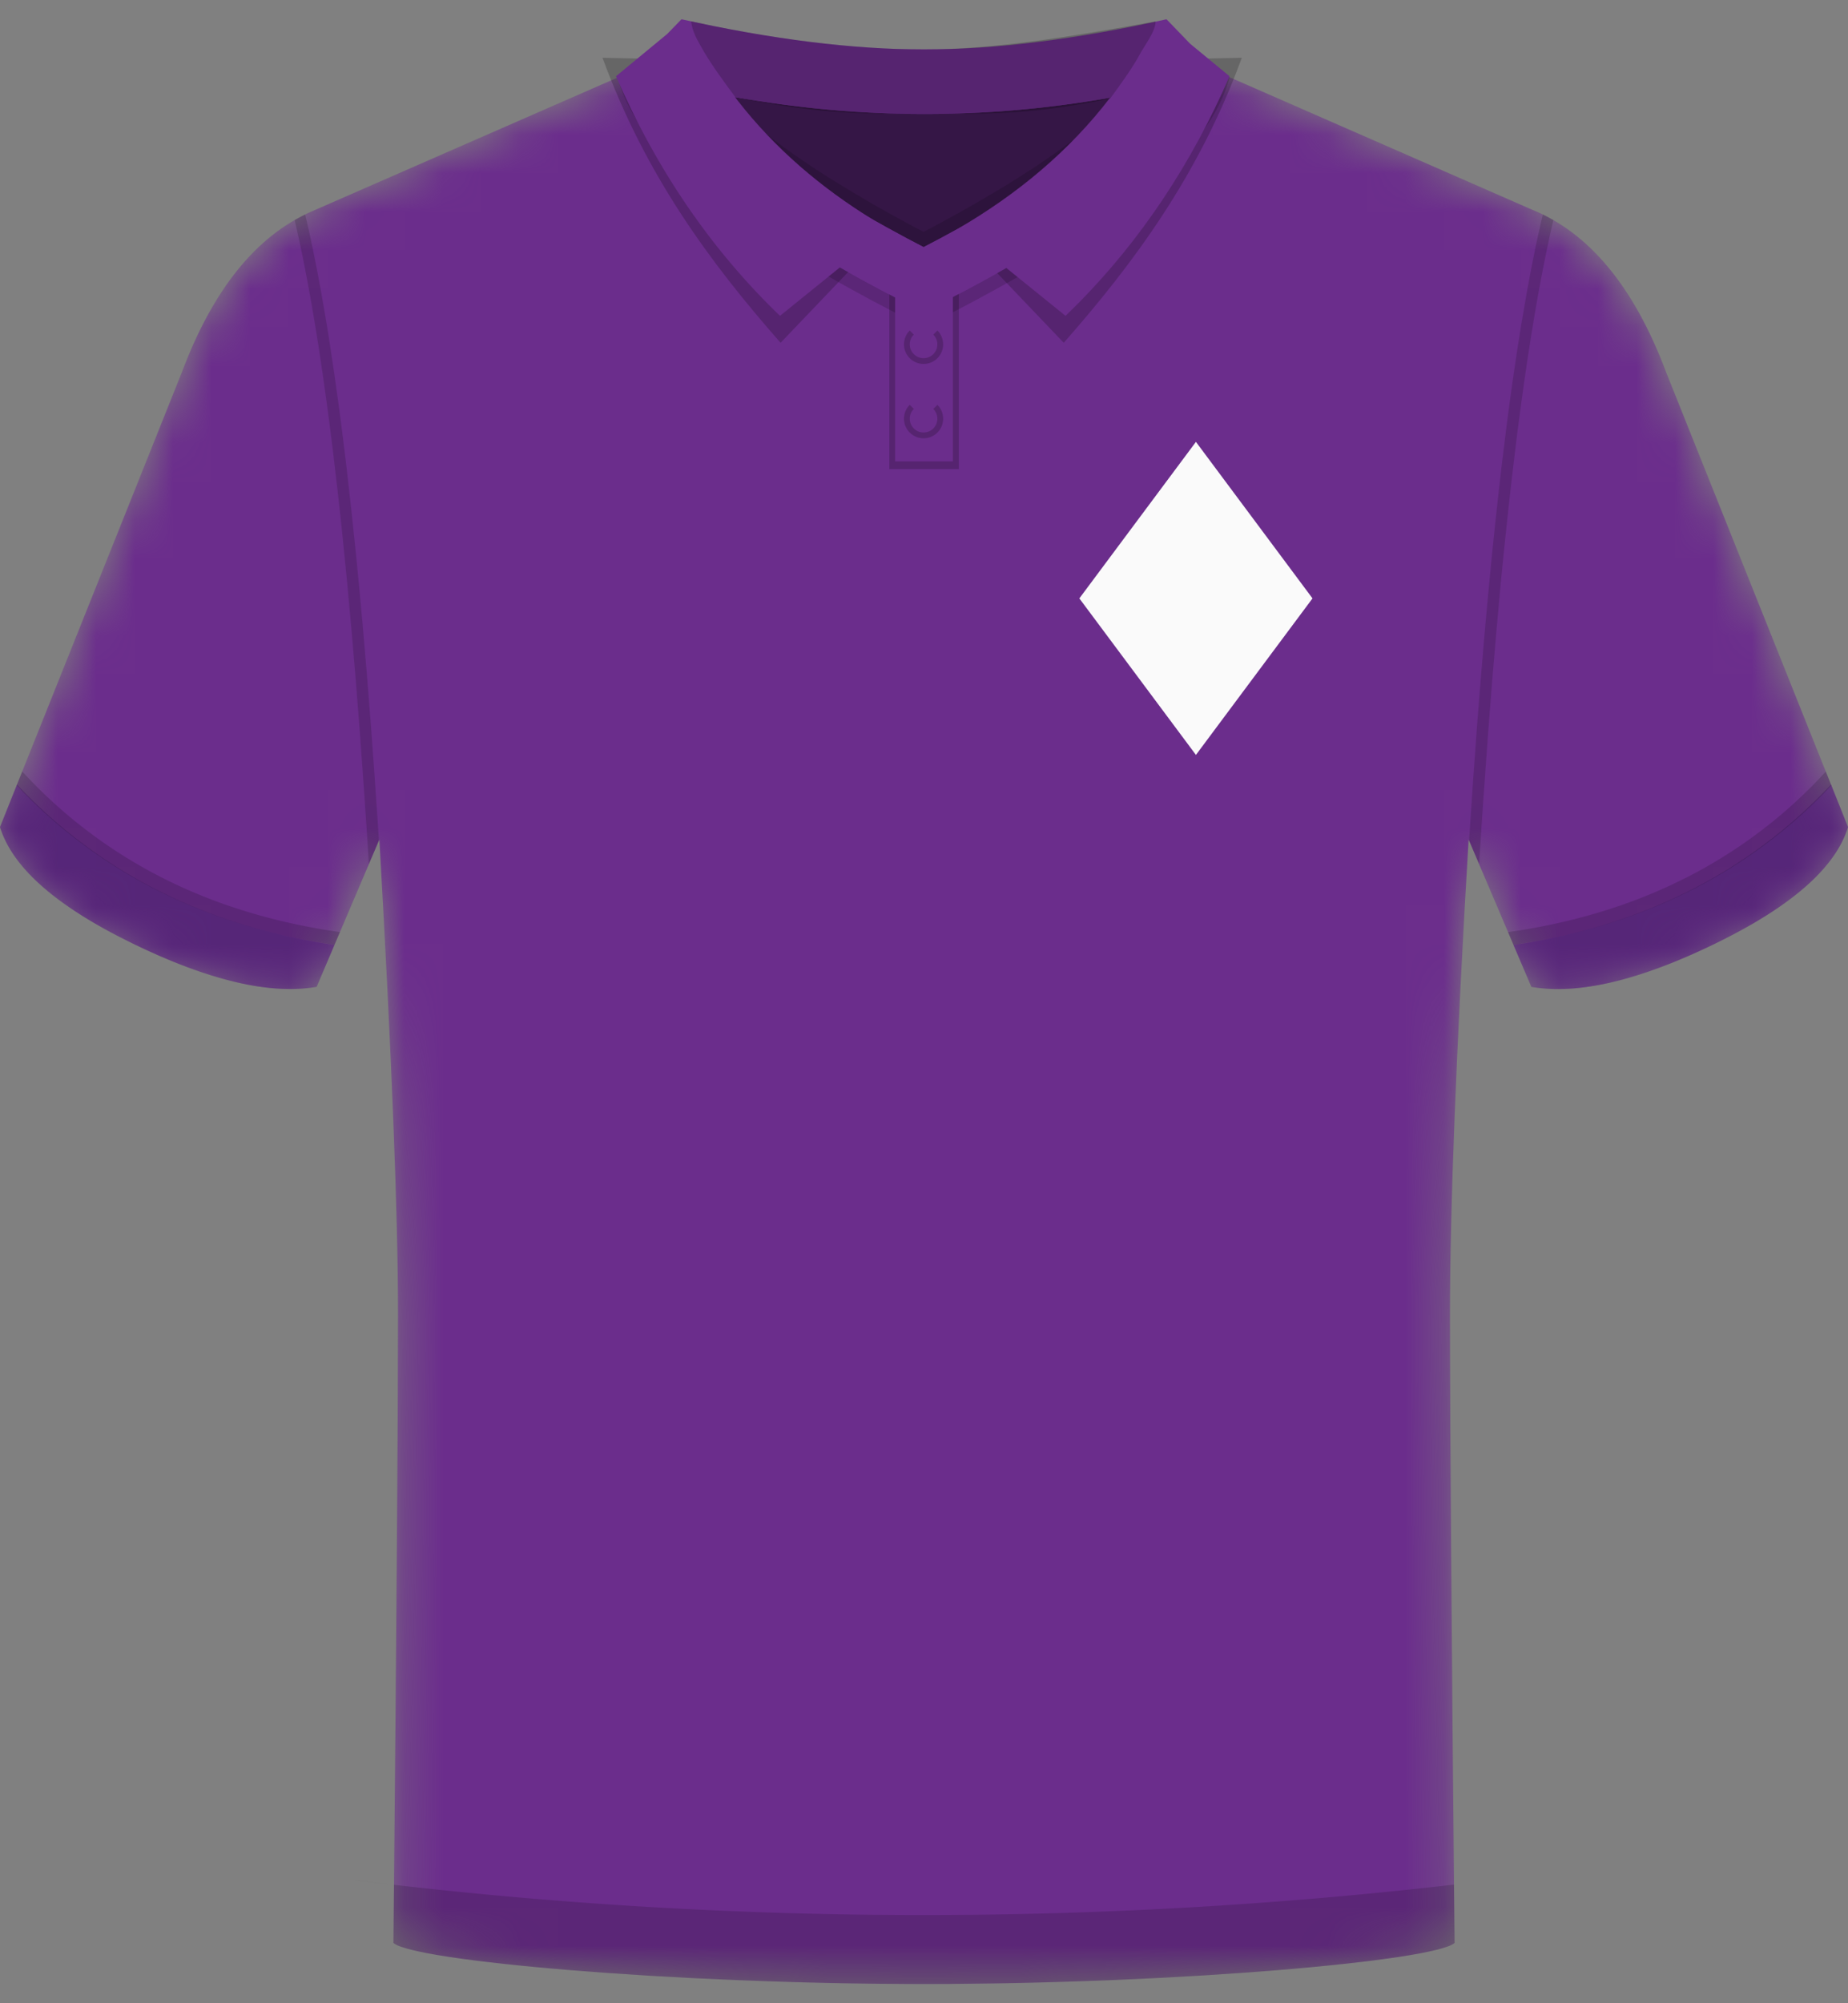 <svg viewBox="0 0 48 52" xmlns="http://www.w3.org/2000/svg" xmlns:xlink="http://www.w3.org/1999/xlink" title="Fiorentina Home Kit 2024/25">
                        <rect x="0" y="0" width="48" height="52" fill="#808080" stroke="none"/>
                        <defs>
                            <path id="kit" d="M10.22 50.435c.079-8.326.118-13.766.118-16.32 0-2.553-.161-6.661-.484-12.324l-1.63 3.825c-1.213.21-2.806-.165-4.778-1.125-1.92-.933-3.059-1.912-3.418-2.937L0 21.469 4.725 9.66c.809-2.154 1.936-3.546 3.381-4.176l8.278-3.621c.72-.393 3.26-.588 7.617-.586 4.357.003 6.894.198 7.613.586l8.162 3.572c1.502.604 2.669 2.013 3.499 4.225L48 21.47c-.325 1.055-1.473 2.063-3.446 3.022-1.972.96-3.565 1.335-4.778 1.125l-1.63-3.825c-.323 5.467-.484 9.575-.484 12.325s.04 8.19.119 16.319c-.535.464-7.158 1.065-13.78 1.065-6.623 0-13.246-.6-13.78-1.065Z"></path>
                            
                        </defs>
                        <mask id="kitMask" fill="#fff">
                            <use xlink:href="#kit"></use>
                        </mask>
                        <g fill="none" fill-rule="evenodd">
                            
            <path fill="#6b2d8c" d="M10.22 50.435c.079-8.326.118-13.766.118-16.32 0-2.553-.161-6.661-.484-12.324l-1.63 3.825c-1.213.21-2.806-.165-4.778-1.125-1.92-.933-3.059-1.912-3.418-2.937L0 21.469 4.725 9.66c.809-2.154 1.936-3.546 3.381-4.176l8.278-3.621c.72-.393 3.26-.588 7.617-.586 4.357.003 6.894.198 7.613.586l8.162 3.572c1.502.604 2.669 2.013 3.499 4.225L48 21.47c-.325 1.055-1.473 2.063-3.446 3.022-1.972.96-3.565 1.335-4.778 1.125l-1.63-3.825c-.323 5.467-.484 9.575-.484 12.325s.04 8.19.119 16.319c-.535.464-7.158 1.065-13.78 1.065-6.623 0-13.246-.6-13.78-1.065Z" coloured="" opacity="1" mask="url(#kitMask)" id="base"></path><g fill="none" fill-rule="evenodd" id="collar-06"><path fill="#000" fill-opacity=".5" fill-rule="nonzero" d="M18.238,2.353 C20.164,2.758 22.089,2.96 24.014,2.96 C25.92,2.96 27.825,2.762 29.733,2.364 C29.365,2.853 28.764,3.415 27.923,4.035 L27.575,4.285 L27.202,4.541 C27.009,4.67 26.807,4.801 26.595,4.934 L26.158,5.204 L25.696,5.478 L25.208,5.757 L24.954,5.899 L24.428,6.185 L23.99,6.415 L23.551,6.185 L23.025,5.899 L22.524,5.617 L22.049,5.341 L21.385,4.935 L20.875,4.606 L20.405,4.286 C20.225,4.16 20.054,4.035 19.893,3.914 L19.583,3.673 C19.024,3.226 18.599,2.814 18.305,2.442 Z"></path><path fill="#000" fill-rule="nonzero" d="M31.61,1.857 L31.935,2.003 C31.604,3.34 30.269,4.749 27.955,6.261 L27.647,6.459 L27.178,6.751 L26.93,6.9 L26.424,7.196 L25.888,7.497 L25.333,7.799 L25.046,7.951 L24.75,8.105 L23.989,8.493 L23.226,8.104 L22.643,7.798 L22.088,7.496 L21.818,7.345 L21.552,7.194 L20.922,6.824 L20.328,6.458 C17.831,4.874 16.393,3.403 16.045,2.01 L16.371,1.868 C16.652,3.11 17.933,4.477 20.213,5.967 L20.516,6.162 L20.983,6.452 L21.729,6.892 L22.257,7.19 L22.81,7.49 L23.387,7.793 L23.989,8.1 L24.591,7.793 L25.169,7.49 L25.721,7.19 L26.25,6.892 L26.875,6.525 L27.463,6.162 C29.939,4.591 31.322,3.156 31.61,1.857 Z M17.961,0.556 L18.308,0.63 C18.212,0.864 18.162,1.106 18.162,1.35 C18.162,1.772 18.646,2.439 19.601,3.236 L19.798,3.397 L20.104,3.634 L20.348,3.815 L20.603,3.997 L21.163,4.377 L21.568,4.637 L22.225,5.038 L22.695,5.312 L23.192,5.591 L23.714,5.875 L23.989,6.019 L24.261,5.877 L24.911,5.522 L25.517,5.177 L25.975,4.906 L26.409,4.638 L26.813,4.379 L27.004,4.252 L27.371,4.001 L27.715,3.753 C28.983,2.819 29.692,2.015 29.801,1.496 L29.814,1.408 L29.817,1.35 C29.817,1.108 29.767,0.868 29.674,0.634 L30.015,0.562 C30.098,0.771 30.146,0.986 30.162,1.202 L30.167,1.35 L30.164,1.422 C30.115,2.032 29.454,2.867 28.158,3.859 L27.923,4.035 L27.575,4.285 L27.202,4.541 L26.906,4.736 L26.595,4.934 L26.158,5.204 L25.696,5.478 L25.208,5.757 L24.954,5.899 L24.428,6.185 L23.99,6.415 L23.551,6.185 L23.025,5.899 L22.524,5.617 L21.821,5.204 L21.385,4.935 L20.875,4.606 L20.405,4.286 L20.142,4.098 L19.893,3.914 L19.583,3.673 C18.395,2.724 17.812,1.928 17.812,1.35 C17.812,1.149 17.841,0.949 17.897,0.752 L17.961,0.556 Z" opacity=".15"></path><rect width="1.804" height="5" x="23.1" y="7.177" fill="#000" fill-opacity=".2"></rect><path fill="#000" fill-opacity=".2" fill-rule="nonzero" d="M15.65,1.5 L17.794,1.544 L18.491,2.357 C19.889,3.972 21.321,5.474 23.048,5.996 L20.275,8.898 C18.45,6.823 16.767,4.552 15.65,1.5 Z M32.255,1.5 L30.111,1.544 L29.413,2.357 C28.015,3.972 26.584,5.474 24.857,5.996 L27.63,8.898 C29.455,6.823 31.138,4.552 32.255,1.5 Z"></path><path fill="#6b2d8c" fill-rule="nonzero" d="M30.299,0.5 L30.91,1.133 L31.936,1.979 C30.948,4.255 29.643,6.21 28.028,7.852 L27.677,8.199 L26.137,6.955 L25.721,7.19 L25.169,7.49 L24.75,7.71 L24.75,11.977 L23.25,11.977 L23.25,7.721 L22.81,7.49 L22.257,7.19 L21.815,6.941 L20.259,8.199 C18.481,6.488 17.059,4.417 16,1.979 L17.331,0.881 L17.701,0.5 C20.054,1.022 22.154,1.283 24.001,1.284 C25.838,1.285 27.938,1.024 30.299,0.5 Z M24.349,10.508 L24.243,10.614 L24.284,10.664 C24.381,10.804 24.367,10.997 24.243,11.122 C24.102,11.262 23.875,11.262 23.735,11.122 C23.595,10.982 23.595,10.754 23.735,10.614 L23.629,10.508 L23.58,10.565 C23.432,10.765 23.448,11.047 23.629,11.228 C23.828,11.427 24.15,11.427 24.349,11.228 C24.547,11.029 24.547,10.707 24.349,10.508 Z M24.349,8.579 L24.243,8.685 L24.284,8.735 C24.381,8.874 24.367,9.068 24.243,9.192 C24.102,9.333 23.875,9.333 23.735,9.192 C23.595,9.052 23.595,8.825 23.735,8.685 L23.629,8.579 L23.58,8.636 C23.432,8.835 23.448,9.118 23.629,9.298 C23.828,9.497 24.15,9.497 24.349,9.298 C24.547,9.1 24.547,8.778 24.349,8.579 Z M19.09,2.519 L19.165,2.616 C20.125,3.847 21.315,4.87 22.697,5.716 L23.025,5.899 L23.551,6.185 L23.99,6.415 L24.428,6.185 L24.879,5.939 C26.442,5.029 27.779,3.912 28.833,2.537 C27.226,2.819 25.62,2.96 24.014,2.96 C22.373,2.96 20.732,2.813 19.09,2.519 Z" coloured="" opacity="1"></path><path fill="#000" fill-opacity=".2" fill-rule="nonzero" d="M17.952,0.553 L17.701,0.5 C20.054,1.022 22.154,1.283 24.001,1.284 C25.761,1.285 27.738,0.968 30.015,0.556 C30.015,0.819 29.743,1.151 29.588,1.44 C29.433,1.73 29.102,2.201 28.836,2.556 C26.93,2.954 25.909,2.96 24.003,2.96 C22.077,2.96 21.022,2.92 19.096,2.516 C18.81,2.133 18.487,1.689 18.288,1.347 C18.089,1.005 17.982,0.817 17.952,0.553 Z"></path></g><path d="M47.56 20.365 48 21.47c-.325 1.055-1.473 2.063-3.446 3.022-1.972.96-3.565 1.335-4.778 1.125l-.464-1.088.261-.038c1.596-.263 3.05-.728 4.364-1.398a13.078 13.078 0 0 0 3.622-2.727Zm-47.118.001a13.078 13.078 0 0 0 3.62 2.726c1.315.67 2.77 1.135 4.365 1.398l.26.038-.463 1.088c-1.213.21-2.806-.165-4.778-1.125-1.92-.933-3.059-1.912-3.418-2.937L0 21.469l.442-1.103Z" fill="#562678" fill-rule="nonzero" coloured="" opacity="1" mask="url(#kitMask)" id="trim-01"></path><polygon fill="#fafafa" points="31.063 11.47 34.091 15.533 31.063 19.596 28.035 15.533" coloured="" opacity="1" mask="url(#kitMask)" id="badge-16"></polygon>
        
                            <path fill-opacity="0.15" fill="#000000" fill-rule="nonzero" d="m10.234 48.926-1.257-.15a120.817 120.817 0 0 0 28.788.145l.016 1.514a.67.67 0 0 1-.206.101l-.168.052-.21.052-.25.052-.288.053-.324.052-.752.103-.879.1-.734.072-.791.07-.845.064-1.197.079-1.267.07-.988.044-.674.025-1.376.041-.698.015-1.411.018L24 51.5l-1.076-.005-1.057-.015-1.046-.024-1.029-.032-1.006-.04-.656-.03-1.267-.069-1.197-.079-.844-.065-.792-.069-.734-.072-.878-.1-.577-.077-.5-.078-.288-.053-.25-.052-.21-.052-.168-.052a.67.67 0 0 1-.206-.101l.014-1.509Zm37.19-28.899.144.361a13.074 13.074 0 0 1-3.592 2.696c-1.314.67-2.769 1.136-4.364 1.398l-.3.045-.142-.331c1.555-.22 2.974-.632 4.258-1.234l.389-.19a12.714 12.714 0 0 0 3.426-2.55l.18-.195Zm-46.99.357.144-.361-.112-.121a12.762 12.762 0 0 0 3.724 2.87c1.383.706 2.93 1.18 4.64 1.423l-.142.331-.293-.044c-1.596-.262-3.05-.728-4.364-1.398a13.074 13.074 0 0 1-3.597-2.7ZM7.926 5.567l.101.436.106.498.105.524.102.549.1.575.1.6.143.95.14 1.008.09.703.089.73.129 1.143.125 1.2.08.833.08.859.114 1.336.11 1.394.07.962.103 1.49.029.46-.262.614-.03-.511-.1-1.478-.103-1.423-.107-1.366-.111-1.311-.116-1.256-.08-.806-.08-.781-.084-.756-.128-1.089-.088-.694-.09-.67-.091-.645-.093-.62-.096-.596-.097-.57-.099-.546-.1-.521-.103-.497-.13-.583.135-.075.137-.07Zm32.148 0c.092.045.183.094.273.145l-.079.344-.103.484-.102.51-.1.533-.098.558-.096.583-.095.608-.092.632-.09.658-.09.682-.129 1.07-.084.744-.123 1.162-.08.806-.115 1.256-.111 1.31-.107 1.367-.137 1.91-.098 1.497-.26-.61.097-1.459.105-1.452.073-.936.113-1.355.078-.872.12-1.258.083-.807.085-.782.086-.755.134-1.085.091-.69.094-.666.095-.64.098-.613.15-.872.102-.55.13-.65.135-.61.047-.197Z"></path>
                        </g>
                    </svg>